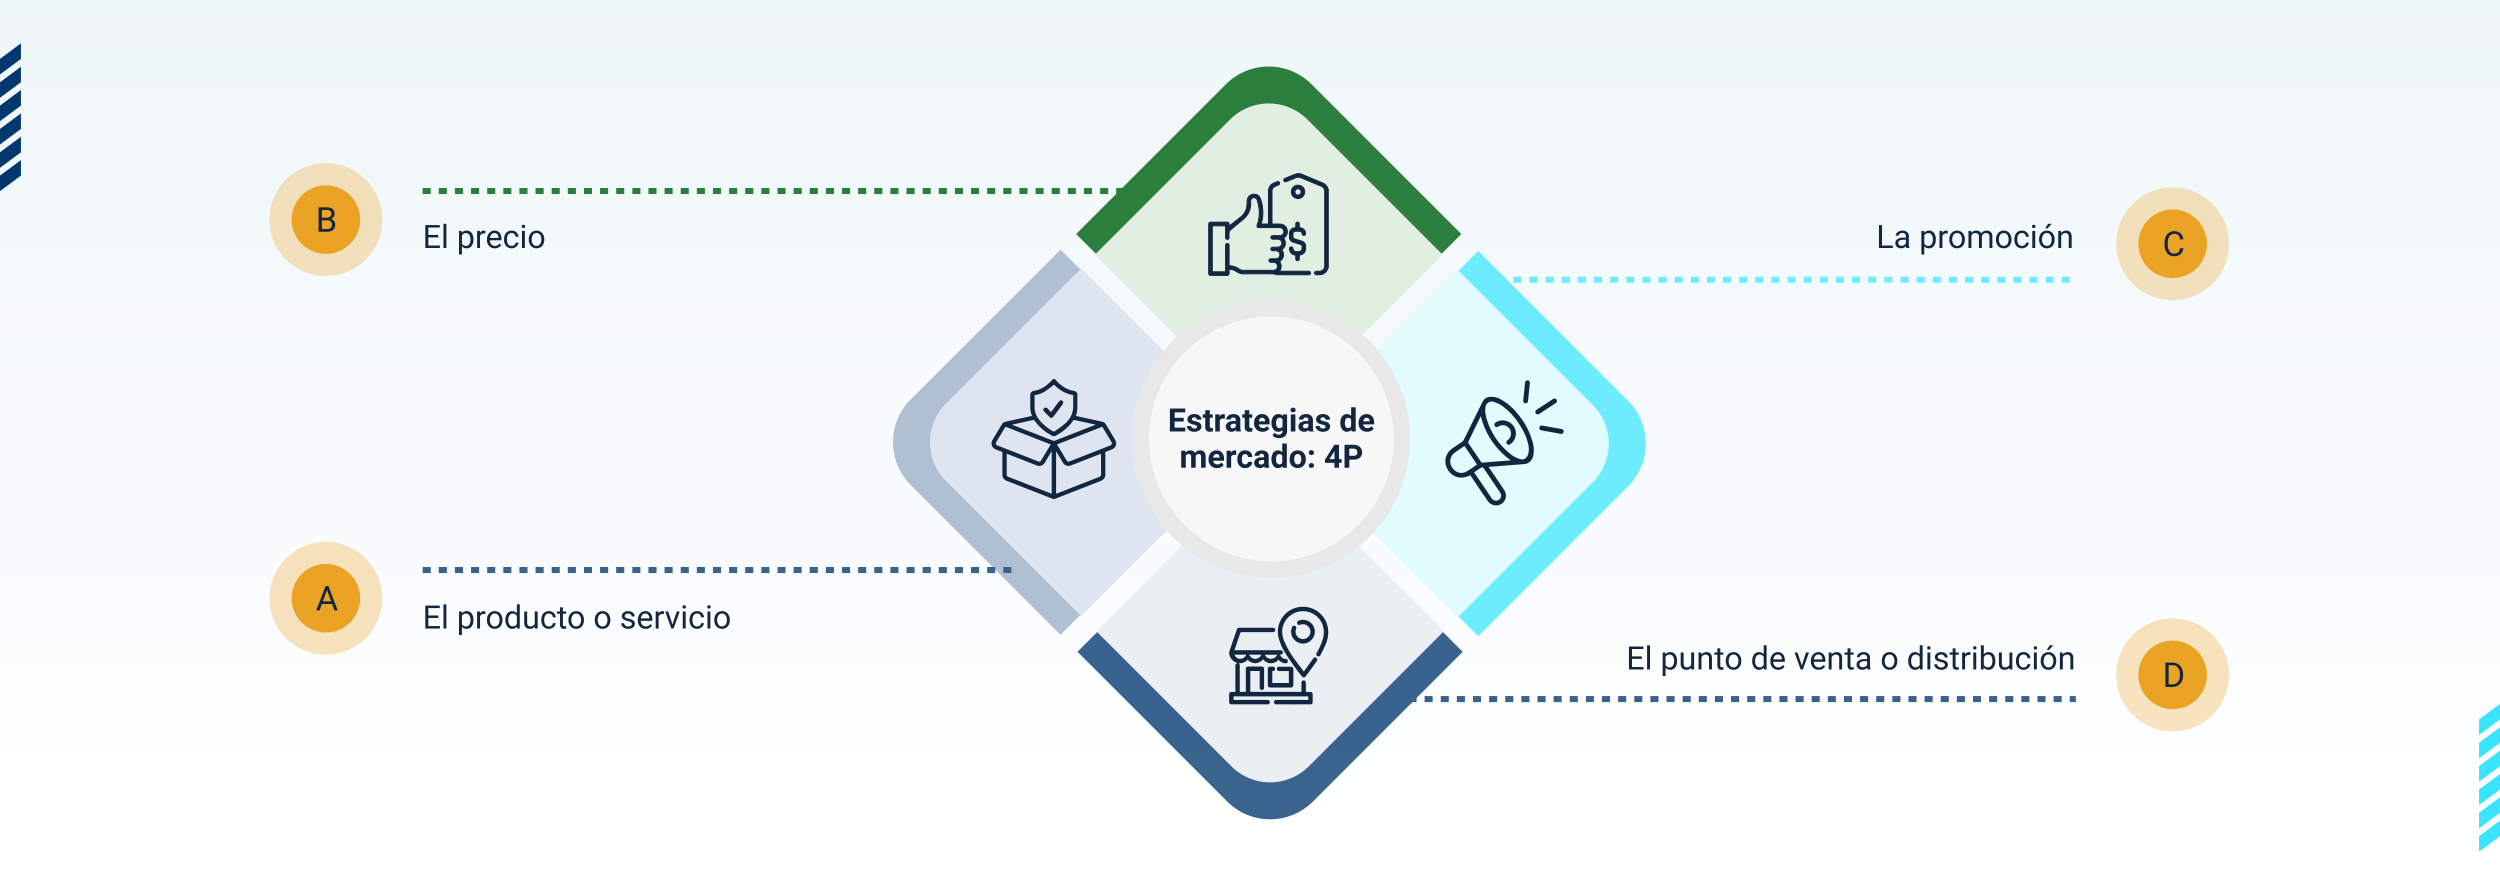 <svg xmlns="http://www.w3.org/2000/svg" xmlns:xlink="http://www.w3.org/1999/xlink" width="1240" height="440" viewBox="0 0 1240 440">
  <rect x="0" y="0" width="1240" height="440" fill="#808080" stroke="none"/>
  <defs>
    <linearGradient id="linear-gradient" x1="0.5" x2="0.5" y2="1" gradientUnits="objectBoundingBox">
      <stop offset="0" stop-color="#fff"/>
      <stop offset="1" stop-color="#eff6f9"/>
    </linearGradient>
  </defs>
  <g id="Group_1086754" data-name="Group 1086754" transform="translate(-180.36 -1736)">
    <path id="Path_839944" data-name="Path 839944" d="M0,0H1240V440H0Z" transform="translate(1420.36 2176) rotate(180)" fill="url(#linear-gradient)"/>
    <path id="Path_214670" data-name="Path 214670" d="M0,0H7.72l7.72,10.39H7.72Z" transform="translate(1409.97 2158.465) rotate(-90)" fill="#3ae3fe"/>
    <path id="Path_214675" data-name="Path 214675" d="M0,0H7.72l7.72,10.39H7.72Z" transform="translate(1409.97 2123.726) rotate(-90)" fill="#3ae3fe"/>
    <path id="Path_214671" data-name="Path 214671" d="M0,0H7.72l7.72,10.39H7.72Z" transform="translate(1409.97 2146.885) rotate(-90)" fill="#3ae3fe"/>
    <path id="Path_214674" data-name="Path 214674" d="M0,0H7.72l7.72,10.39H7.72Z" transform="translate(1409.97 2112.146) rotate(-90)" fill="#3ae3fe"/>
    <path id="Path_214672" data-name="Path 214672" d="M0,0H7.72l7.72,10.39H7.72Z" transform="translate(1409.97 2135.306) rotate(-90)" fill="#3ae3fe"/>
    <path id="Path_214673" data-name="Path 214673" d="M0,0H7.72l7.72,10.39H7.72Z" transform="translate(1409.97 2100.566) rotate(-90)" fill="#3ae3fe"/>
    <path id="Path_214670-2" data-name="Path 214670" d="M0,0H7.72l7.72,10.39H7.72Z" transform="translate(180.36 1830.82) rotate(-90)" fill="#03386e"/>
    <path id="Path_214675-2" data-name="Path 214675" d="M0,0H7.72l7.72,10.39H7.72Z" transform="translate(180.36 1796.081) rotate(-90)" fill="#03386e"/>
    <path id="Path_214671-2" data-name="Path 214671" d="M0,0H7.72l7.72,10.39H7.72Z" transform="translate(180.36 1819.24) rotate(-90)" fill="#03386e"/>
    <path id="Path_214674-2" data-name="Path 214674" d="M0,0H7.72l7.72,10.39H7.72Z" transform="translate(180.36 1784.502) rotate(-90)" fill="#03386e"/>
    <path id="Path_214672-2" data-name="Path 214672" d="M0,0H7.72l7.72,10.39H7.72Z" transform="translate(180.36 1807.661) rotate(-90)" fill="#03386e"/>
    <path id="Path_214673-2" data-name="Path 214673" d="M0,0H7.72l7.72,10.39H7.72Z" transform="translate(180.36 1772.922) rotate(-90)" fill="#03386e"/>
    <path id="Path_839061" data-name="Path 839061" d="M286.923,8.734,212.57,83.087,308.1,178.611,403.62,83.087,329.268,8.734a30.03,30.03,0,0,0-42.345,0" transform="translate(501.548 1769.001)" fill="#2b7e3b"/>
    <path id="Path_839062" data-name="Path 839062" d="M289.918,27.035l-67.1,67.1,86.212,86.212,86.212-86.212-67.1-67.1a27.1,27.1,0,0,0-38.216,0" transform="translate(500.618 1768.172)" fill="#e1efe3"/>
    <path id="Path_839063" data-name="Path 839063" d="M213.321,309.736l74.353,74.353a30.031,30.031,0,0,0,42.344,0l74.353-74.353-95.525-95.525Z" transform="translate(501.48 1749.55)" fill="#03386e" opacity="0.78"/>
    <path id="Path_839064" data-name="Path 839064" d="M223.565,300.423l67.1,67.1a27.1,27.1,0,0,0,38.217,0l67.1-67.1-86.212-86.212Z" transform="translate(500.55 1748.641)" fill="#eaeff3"/>
    <path id="Path_839065" data-name="Path 839065" d="M326.892,196.165l95.525,95.525,74.352-74.353a30.03,30.03,0,0,0,0-42.345l-74.352-74.352Z" transform="translate(491.167 1759.861)" fill="#6debff"/>
    <path id="Path_839066" data-name="Path 839066" d="M326.892,197.1,413.1,283.307l67.1-67.1a27.1,27.1,0,0,0,0-38.217l-67.1-67.1Z" transform="translate(490.258 1758.933)" fill="#e1fbff"/>
    <path id="Path_839068" data-name="Path 839068" d="M121.415,174.242a30.03,30.03,0,0,0,0,42.345l74.353,74.352,95.524-95.524L195.768,99.889Z" transform="translate(510.618 1759.931)" fill="#b0c0d2"/>
    <path id="Path_839069" data-name="Path 839069" d="M139.716,177.237a27.1,27.1,0,0,0,0,38.216l67.1,67.1,86.212-86.212L206.82,110.133Z" transform="translate(509.789 1759)" fill="#dee4f0"/>
    <path id="Path_839071" data-name="Path 839071" d="M370.681,189.1a68.9,68.9,0,1,1-68.9-68.9,68.9,68.9,0,0,1,68.9,68.9" transform="translate(509.037 1764.62)" fill="#e8e8e8"/>
    <path id="Path_839072" data-name="Path 839072" d="M373.758,200.185a60.7,60.7,0,1,1-60.7-60.705,60.7,60.7,0,0,1,60.7,60.705" transform="translate(497.914 1753.521)" fill="#f7f7f7"/>
    <path id="Path_839945" data-name="Path 839945" d="M8.512,10.07h-4.5v3.047H9.293V15H1.668V3.625H9.277v1.9H4.012V8.234h4.5ZM15.1,12.664a.727.727,0,0,0-.41-.652,4.659,4.659,0,0,0-1.316-.426q-3.016-.633-3.016-2.562a2.323,2.323,0,0,1,.934-1.879,3.766,3.766,0,0,1,2.441-.754,4.053,4.053,0,0,1,2.574.758,2.388,2.388,0,0,1,.965,1.969H15.012a1.092,1.092,0,0,0-.312-.8A1.322,1.322,0,0,0,13.723,8a1.351,1.351,0,0,0-.883.258.814.814,0,0,0-.312.656.7.7,0,0,0,.355.605,3.657,3.657,0,0,0,1.2.4A9.8,9.8,0,0,1,15.5,10.3a2.336,2.336,0,0,1,1.789,2.273,2.2,2.2,0,0,1-.992,1.871,4.28,4.28,0,0,1-2.562.715,4.47,4.47,0,0,1-1.887-.379,3.166,3.166,0,0,1-1.293-1.039,2.414,2.414,0,0,1-.469-1.426H12.23a1.179,1.179,0,0,0,.445.922,1.766,1.766,0,0,0,1.109.32,1.635,1.635,0,0,0,.98-.246A.766.766,0,0,0,15.1,12.664Zm6.352-8.2V6.547h1.445V8.2H21.449v4.219a1.007,1.007,0,0,0,.18.672.9.9,0,0,0,.688.2,3.6,3.6,0,0,0,.664-.055v1.711a4.648,4.648,0,0,1-1.367.2,2.156,2.156,0,0,1-2.422-2.4V8.2H17.957V6.547h1.234V4.469Zm7.453,4.2A6.134,6.134,0,0,0,28.09,8.6a1.654,1.654,0,0,0-1.68.867V15H24.152V6.547h2.133l.063,1.008A2.092,2.092,0,0,1,28.23,6.391a2.366,2.366,0,0,1,.7.1ZM34.652,15a2.507,2.507,0,0,1-.227-.758,2.732,2.732,0,0,1-2.133.914,3,3,0,0,1-2.059-.719,2.312,2.312,0,0,1-.816-1.812,2.389,2.389,0,0,1,1-2.062,4.915,4.915,0,0,1,2.879-.727h1.039V9.352a1.393,1.393,0,0,0-.3-.937,1.183,1.183,0,0,0-.949-.352,1.345,1.345,0,0,0-.895.273.929.929,0,0,0-.324.75H29.605a2.268,2.268,0,0,1,.453-1.359,3,3,0,0,1,1.281-.98A4.669,4.669,0,0,1,33.2,6.391a3.689,3.689,0,0,1,2.48.785A2.747,2.747,0,0,1,36.6,9.383v3.664a4.041,4.041,0,0,0,.336,1.82V15Zm-1.867-1.57a1.945,1.945,0,0,0,.922-.223,1.462,1.462,0,0,0,.625-.6V11.156h-.844q-1.7,0-1.8,1.172l-.008.133a.9.9,0,0,0,.3.7A1.153,1.153,0,0,0,32.785,13.43Zm8.25-8.961V6.547H42.48V8.2H41.035v4.219a1.007,1.007,0,0,0,.18.672.9.9,0,0,0,.688.2,3.6,3.6,0,0,0,.664-.055v1.711a4.648,4.648,0,0,1-1.367.2,2.156,2.156,0,0,1-2.422-2.4V8.2H37.543V6.547h1.234V4.469Zm6.594,10.688A4.15,4.15,0,0,1,44.6,14.016a4.054,4.054,0,0,1-1.168-3.039v-.219a5.106,5.106,0,0,1,.492-2.277A3.612,3.612,0,0,1,45.32,6.934a3.914,3.914,0,0,1,2.059-.543,3.508,3.508,0,0,1,2.73,1.094,4.444,4.444,0,0,1,1,3.1v.922H45.723a2.1,2.1,0,0,0,.66,1.328,2,2,0,0,0,1.395.5,2.437,2.437,0,0,0,2.039-.945l1.109,1.242a3.389,3.389,0,0,1-1.375,1.121A4.511,4.511,0,0,1,47.629,15.156Zm-.258-6.945a1.411,1.411,0,0,0-1.09.455,2.357,2.357,0,0,0-.535,1.3h3.141V9.788a1.681,1.681,0,0,0-.406-1.165A1.456,1.456,0,0,0,47.371,8.211Zm4.688,2.5a4.954,4.954,0,0,1,.926-3.133,3,3,0,0,1,2.5-1.187,2.631,2.631,0,0,1,2.164.953l.094-.8h2.047v8.172a3.613,3.613,0,0,1-.5,1.93,3.236,3.236,0,0,1-1.418,1.25,4.985,4.985,0,0,1-2.141.43,4.635,4.635,0,0,1-1.812-.371A3.217,3.217,0,0,1,52.574,17l1-1.375a2.645,2.645,0,0,0,2.047.945,1.936,1.936,0,0,0,1.4-.48,1.8,1.8,0,0,0,.5-1.363v-.453a2.612,2.612,0,0,1-2.055.883A2.992,2.992,0,0,1,53,13.965a4.953,4.953,0,0,1-.941-3.16Zm2.258.168a3.085,3.085,0,0,0,.461,1.8,1.466,1.466,0,0,0,1.266.653,1.568,1.568,0,0,0,1.477-.775V9a1.564,1.564,0,0,0-1.461-.775,1.476,1.476,0,0,0-1.277.665A3.477,3.477,0,0,0,54.316,10.879ZM63.9,15H61.637V6.547H63.9ZM61.5,4.359a1.112,1.112,0,0,1,.34-.836,1.465,1.465,0,0,1,1.848,0,1.105,1.105,0,0,1,.344.836,1.108,1.108,0,0,1-.348.844,1.448,1.448,0,0,1-1.836,0A1.108,1.108,0,0,1,61.5,4.359ZM70.66,15a2.507,2.507,0,0,1-.227-.758,2.732,2.732,0,0,1-2.133.914,3,3,0,0,1-2.059-.719,2.312,2.312,0,0,1-.816-1.812,2.389,2.389,0,0,1,1-2.062A4.915,4.915,0,0,1,69.3,9.836H70.34V9.352a1.393,1.393,0,0,0-.3-.937,1.183,1.183,0,0,0-.949-.352,1.345,1.345,0,0,0-.895.273.929.929,0,0,0-.324.75H65.613a2.268,2.268,0,0,1,.453-1.359,3,3,0,0,1,1.281-.98,4.669,4.669,0,0,1,1.859-.355,3.689,3.689,0,0,1,2.48.785,2.747,2.747,0,0,1,.918,2.207v3.664a4.041,4.041,0,0,0,.336,1.82V15Zm-1.867-1.57a1.945,1.945,0,0,0,.922-.223,1.462,1.462,0,0,0,.625-.6V11.156H69.5q-1.7,0-1.8,1.172l-.008.133a.9.9,0,0,0,.3.7A1.153,1.153,0,0,0,68.793,13.43Zm10.125-.766a.727.727,0,0,0-.41-.652,4.659,4.659,0,0,0-1.316-.426q-3.016-.633-3.016-2.562a2.323,2.323,0,0,1,.934-1.879,3.766,3.766,0,0,1,2.441-.754,4.053,4.053,0,0,1,2.574.758,2.388,2.388,0,0,1,.965,1.969H78.832a1.092,1.092,0,0,0-.312-.8A1.322,1.322,0,0,0,77.543,8a1.351,1.351,0,0,0-.883.258.814.814,0,0,0-.312.656.7.7,0,0,0,.355.605,3.657,3.657,0,0,0,1.2.4,9.8,9.8,0,0,1,1.422.379,2.336,2.336,0,0,1,1.789,2.273,2.2,2.2,0,0,1-.992,1.871,4.28,4.28,0,0,1-2.562.715,4.47,4.47,0,0,1-1.887-.379,3.166,3.166,0,0,1-1.293-1.039,2.414,2.414,0,0,1-.469-1.426h2.141a1.179,1.179,0,0,0,.445.922,1.766,1.766,0,0,0,1.109.32,1.635,1.635,0,0,0,.98-.246A.766.766,0,0,0,78.918,12.664ZM86.2,10.711a5.094,5.094,0,0,1,.887-3.148,2.877,2.877,0,0,1,2.426-1.172,2.589,2.589,0,0,1,2.039.922V3h2.266V15H91.777l-.109-.9A2.657,2.657,0,0,1,89.5,15.156,2.869,2.869,0,0,1,87.1,13.98,5.258,5.258,0,0,1,86.2,10.711Zm2.258.168a3.337,3.337,0,0,0,.414,1.823,1.349,1.349,0,0,0,1.2.634,1.511,1.511,0,0,0,1.477-.884V9.111a1.489,1.489,0,0,0-1.461-.884Q88.457,8.227,88.457,10.879Zm11,4.277a4.15,4.15,0,0,1-3.027-1.141,4.054,4.054,0,0,1-1.168-3.039v-.219a5.106,5.106,0,0,1,.492-2.277,3.612,3.612,0,0,1,1.395-1.547,3.914,3.914,0,0,1,2.059-.543,3.508,3.508,0,0,1,2.73,1.094,4.444,4.444,0,0,1,1,3.1v.922H97.551a2.1,2.1,0,0,0,.66,1.328,2,2,0,0,0,1.395.5,2.437,2.437,0,0,0,2.039-.945l1.109,1.242a3.389,3.389,0,0,1-1.375,1.121A4.511,4.511,0,0,1,99.457,15.156ZM99.2,8.211a1.411,1.411,0,0,0-1.09.455,2.357,2.357,0,0,0-.535,1.3h3.141V9.788a1.681,1.681,0,0,0-.406-1.165A1.456,1.456,0,0,0,99.2,8.211ZM9.4,24.547l.07.945a2.971,2.971,0,0,1,2.43-1.1,2.255,2.255,0,0,1,2.242,1.289,2.9,2.9,0,0,1,2.539-1.289,2.521,2.521,0,0,1,2.047.8A3.681,3.681,0,0,1,19.4,27.6V33H17.133V27.609a1.61,1.61,0,0,0-.281-1.051,1.246,1.246,0,0,0-.992-.332,1.409,1.409,0,0,0-1.406.969l.008,5.8H12.2V27.617a1.59,1.59,0,0,0-.289-1.062,1.259,1.259,0,0,0-.984-.328,1.463,1.463,0,0,0-1.391.8V33H7.281V24.547Zm15.625,8.609A4.15,4.15,0,0,1,22,32.016a4.054,4.054,0,0,1-1.168-3.039v-.219a5.106,5.106,0,0,1,.492-2.277,3.612,3.612,0,0,1,1.395-1.547,3.914,3.914,0,0,1,2.059-.543,3.508,3.508,0,0,1,2.73,1.094,4.444,4.444,0,0,1,1,3.1v.922H23.117a2.1,2.1,0,0,0,.66,1.328,2,2,0,0,0,1.395.5,2.437,2.437,0,0,0,2.039-.945l1.109,1.242a3.389,3.389,0,0,1-1.375,1.121A4.511,4.511,0,0,1,25.023,33.156Zm-.258-6.945a1.411,1.411,0,0,0-1.09.455,2.357,2.357,0,0,0-.535,1.3h3.141v-.181a1.681,1.681,0,0,0-.406-1.165A1.456,1.456,0,0,0,24.766,26.211Zm9.766.453a6.134,6.134,0,0,0-.812-.062,1.654,1.654,0,0,0-1.68.867V33H29.781V24.547h2.133l.063,1.008a2.092,2.092,0,0,1,1.883-1.164,2.366,2.366,0,0,1,.7.1Zm4.453,4.672A1.481,1.481,0,0,0,40,30.992a1.2,1.2,0,0,0,.406-.914h2.117a2.9,2.9,0,0,1-.469,1.574,3.093,3.093,0,0,1-1.262,1.109,3.949,3.949,0,0,1-1.77.395A3.67,3.67,0,0,1,36.164,32a4.56,4.56,0,0,1-1.047-3.184v-.148a4.508,4.508,0,0,1,1.039-3.117,3.627,3.627,0,0,1,2.852-1.164,3.555,3.555,0,0,1,2.543.9,3.2,3.2,0,0,1,.973,2.4H40.406A1.551,1.551,0,0,0,40,26.623a1.51,1.51,0,0,0-2.223.163,3.333,3.333,0,0,0-.4,1.866v.235a3.375,3.375,0,0,0,.4,1.878A1.377,1.377,0,0,0,38.984,31.336ZM48.711,33a2.507,2.507,0,0,1-.227-.758,2.732,2.732,0,0,1-2.133.914,3,3,0,0,1-2.059-.719,2.312,2.312,0,0,1-.816-1.812,2.389,2.389,0,0,1,1-2.062,4.915,4.915,0,0,1,2.879-.727h1.039v-.484a1.393,1.393,0,0,0-.3-.937,1.183,1.183,0,0,0-.949-.352,1.345,1.345,0,0,0-.895.273.929.929,0,0,0-.324.75H43.664a2.268,2.268,0,0,1,.453-1.359,3,3,0,0,1,1.281-.98,4.669,4.669,0,0,1,1.859-.355,3.689,3.689,0,0,1,2.48.785,2.747,2.747,0,0,1,.918,2.207v3.664a4.041,4.041,0,0,0,.336,1.82V33Zm-1.867-1.57a1.945,1.945,0,0,0,.922-.223,1.462,1.462,0,0,0,.625-.6V29.156h-.844q-1.7,0-1.8,1.172l-.008.133a.9.9,0,0,0,.3.7A1.153,1.153,0,0,0,46.844,31.43Zm5.2-2.719a5.094,5.094,0,0,1,.887-3.148,2.877,2.877,0,0,1,2.426-1.172,2.589,2.589,0,0,1,2.039.922V21h2.266V33H57.617l-.109-.9a2.657,2.657,0,0,1-2.172,1.055,2.869,2.869,0,0,1-2.395-1.176A5.258,5.258,0,0,1,52.039,28.711Zm2.258.168a3.337,3.337,0,0,0,.414,1.823,1.349,1.349,0,0,0,1.2.634,1.511,1.511,0,0,0,1.477-.884V27.111a1.489,1.489,0,0,0-1.461-.884Q54.3,26.227,54.3,28.879Zm6.758-.184a5.013,5.013,0,0,1,.484-2.242,3.546,3.546,0,0,1,1.395-1.523,4.069,4.069,0,0,1,2.113-.539,3.849,3.849,0,0,1,2.793,1.047,4.2,4.2,0,0,1,1.207,2.844l.016.578a4.418,4.418,0,0,1-1.086,3.121,4.209,4.209,0,0,1-5.832,0,4.5,4.5,0,0,1-1.09-3.187Zm2.258.16a3.16,3.16,0,0,0,.453,1.843,1.628,1.628,0,0,0,2.578.008,3.457,3.457,0,0,0,.461-2.015,3.128,3.128,0,0,0-.461-1.831,1.5,1.5,0,0,0-1.3-.649,1.474,1.474,0,0,0-1.281.646A3.516,3.516,0,0,0,63.313,28.856Zm7.25,3.035a1.137,1.137,0,0,1,.363-.875,1.412,1.412,0,0,1,1.828,0,1.137,1.137,0,0,1,.363.875,1.121,1.121,0,0,1-.359.863,1.435,1.435,0,0,1-1.836,0A1.121,1.121,0,0,1,70.563,31.891Zm0-6.4a1.137,1.137,0,0,1,.363-.875,1.412,1.412,0,0,1,1.828,0,1.137,1.137,0,0,1,.363.875,1.121,1.121,0,0,1-.359.863,1.435,1.435,0,0,1-1.836,0A1.121,1.121,0,0,1,70.563,25.492Zm14.977,3.227h1.289v1.82H85.539V33H83.281V30.539H78.617l-.1-1.422,4.742-7.492h2.281Zm-4.773,0h2.516V24.7l-.148.258Zm9.859.273V33H88.281V21.625h4.438a5.134,5.134,0,0,1,2.254.469,3.454,3.454,0,0,1,1.5,1.332,3.714,3.714,0,0,1,.523,1.965,3.266,3.266,0,0,1-1.145,2.637,4.767,4.767,0,0,1-3.168.965Zm0-1.9h2.094a2.059,2.059,0,0,0,1.418-.437,1.591,1.591,0,0,0,.488-1.25,1.876,1.876,0,0,0-.492-1.352,1.839,1.839,0,0,0-1.359-.531H90.625Z" transform="translate(758.967 1935.001)" fill="#12263f"/>
    <path id="Path_839946" data-name="Path 839946" d="M7.75,9.742H2.82v4.031H8.547V15H1.32V3.625H8.469V4.852H2.82V8.516H7.75ZM11.758,15H10.313V3h1.445Zm13.414-4.133a5.062,5.062,0,0,1-.883,3.109,2.829,2.829,0,0,1-2.391,1.18,3.1,3.1,0,0,1-2.422-.977v4.07H18.031V6.547h1.32l.07.938a2.977,2.977,0,0,1,2.453-1.094,2.882,2.882,0,0,1,2.41,1.148,5.117,5.117,0,0,1,.887,3.2ZM23.727,10.7a3.735,3.735,0,0,0-.609-2.258,1.963,1.963,0,0,0-1.672-.828,2.125,2.125,0,0,0-1.969,1.164V12.82a2.129,2.129,0,0,0,1.984,1.156,1.954,1.954,0,0,0,1.652-.824A4.077,4.077,0,0,0,23.727,10.7Zm7.367-2.859a4.331,4.331,0,0,0-.711-.055A1.9,1.9,0,0,0,28.453,9v6H27.008V6.547h1.406l.023.977a2.251,2.251,0,0,1,2.016-1.133,1.477,1.477,0,0,1,.641.109Zm.789,2.852a4.993,4.993,0,0,1,.488-2.234A3.643,3.643,0,0,1,33.73,6.93a3.7,3.7,0,0,1,1.988-.539,3.565,3.565,0,0,1,2.793,1.2,4.6,4.6,0,0,1,1.066,3.18v.1a5.036,5.036,0,0,1-.473,2.215,3.589,3.589,0,0,1-1.352,1.527,3.743,3.743,0,0,1-2.02.547,3.556,3.556,0,0,1-2.785-1.2A4.575,4.575,0,0,1,31.883,10.8Zm1.453.172a3.616,3.616,0,0,0,.652,2.258,2.211,2.211,0,0,0,3.5-.012,3.955,3.955,0,0,0,.648-2.418,3.61,3.61,0,0,0-.66-2.254,2.1,2.1,0,0,0-1.754-.863,2.075,2.075,0,0,0-1.727.852A3.925,3.925,0,0,0,33.336,10.867Zm7.7-.164a4.952,4.952,0,0,1,.922-3.129,3.137,3.137,0,0,1,4.766-.168V3h1.445V15H46.844l-.07-.906a2.943,2.943,0,0,1-2.414,1.063,2.887,2.887,0,0,1-2.395-1.2,5.008,5.008,0,0,1-.926-3.141Zm1.445.164a3.749,3.749,0,0,0,.594,2.25,1.92,1.92,0,0,0,1.641.813A2.108,2.108,0,0,0,46.727,12.7V8.813a2.125,2.125,0,0,0-1.992-1.2,1.929,1.929,0,0,0-1.656.82A4.128,4.128,0,0,0,42.484,10.867Zm13.148,3.3a3.07,3.07,0,0,1-2.477.992,2.628,2.628,0,0,1-2.059-.785,3.4,3.4,0,0,1-.715-2.324v-5.5h1.445v5.461q0,1.922,1.563,1.922a2.163,2.163,0,0,0,2.2-1.234V6.547h1.445V15H55.664Zm6.992-.187a2.082,2.082,0,0,0,1.352-.469,1.649,1.649,0,0,0,.641-1.172h1.367a2.621,2.621,0,0,1-.5,1.383,3.293,3.293,0,0,1-1.23,1.047,3.55,3.55,0,0,1-1.629.391A3.482,3.482,0,0,1,59.879,14a4.59,4.59,0,0,1-1.02-3.152v-.242a5.089,5.089,0,0,1,.453-2.2,3.451,3.451,0,0,1,1.3-1.492,3.7,3.7,0,0,1,2-.531,3.39,3.39,0,0,1,2.363.852,3.043,3.043,0,0,1,1,2.211H64.617A1.992,1.992,0,0,0,64,8.105a1.932,1.932,0,0,0-1.379-.527,2.023,2.023,0,0,0-1.707.793,3.724,3.724,0,0,0-.605,2.293v.273a3.65,3.65,0,0,0,.6,2.25A2.033,2.033,0,0,0,62.625,13.977ZM69.57,4.5V6.547h1.578V7.664H69.57v5.249a1.173,1.173,0,0,0,.211.763.888.888,0,0,0,.719.254,3.5,3.5,0,0,0,.688-.094V15a4.215,4.215,0,0,1-1.109.155,1.8,1.8,0,0,1-1.461-.586,2.517,2.517,0,0,1-.492-1.664V7.664H66.586V6.547h1.539V4.5ZM72.3,10.7a4.993,4.993,0,0,1,.488-2.234A3.643,3.643,0,0,1,74.145,6.93a3.7,3.7,0,0,1,1.988-.539,3.565,3.565,0,0,1,2.793,1.2,4.6,4.6,0,0,1,1.066,3.18v.1a5.036,5.036,0,0,1-.473,2.215,3.589,3.589,0,0,1-1.352,1.527,3.743,3.743,0,0,1-2.02.547,3.556,3.556,0,0,1-2.785-1.2A4.575,4.575,0,0,1,72.3,10.8Zm1.453.172a3.616,3.616,0,0,0,.652,2.258,2.211,2.211,0,0,0,3.5-.012,3.955,3.955,0,0,0,.648-2.418,3.61,3.61,0,0,0-.66-2.254,2.1,2.1,0,0,0-1.754-.863,2.075,2.075,0,0,0-1.727.852A3.925,3.925,0,0,0,73.75,10.867ZM85.383,10.7a4.993,4.993,0,0,1,.488-2.234A3.643,3.643,0,0,1,87.23,6.93a3.7,3.7,0,0,1,1.988-.539,3.565,3.565,0,0,1,2.793,1.2,4.6,4.6,0,0,1,1.066,3.18v.1a5.036,5.036,0,0,1-.473,2.215,3.589,3.589,0,0,1-1.352,1.527,3.743,3.743,0,0,1-2.02.547,3.556,3.556,0,0,1-2.785-1.2A4.575,4.575,0,0,1,85.383,10.8Zm1.453.172a3.616,3.616,0,0,0,.652,2.258,2.211,2.211,0,0,0,3.5-.012,3.955,3.955,0,0,0,.648-2.418,3.61,3.61,0,0,0-.66-2.254,2.1,2.1,0,0,0-1.754-.863,2.075,2.075,0,0,0-1.727.852A3.925,3.925,0,0,0,86.836,10.867Zm16.938,1.891a1.064,1.064,0,0,0-.441-.91,4.249,4.249,0,0,0-1.539-.559,7.277,7.277,0,0,1-1.742-.562,2.479,2.479,0,0,1-.953-.781,1.869,1.869,0,0,1-.309-1.078,2.193,2.193,0,0,1,.879-1.758,3.432,3.432,0,0,1,2.246-.719,3.532,3.532,0,0,1,2.332.742,2.357,2.357,0,0,1,.895,1.9h-1.453a1.3,1.3,0,0,0-.5-1.023,1.888,1.888,0,0,0-1.27-.43,1.976,1.976,0,0,0-1.234.344,1.082,1.082,0,0,0-.445.9.877.877,0,0,0,.414.789,5.1,5.1,0,0,0,1.5.508,7.8,7.8,0,0,1,1.754.578,2.558,2.558,0,0,1,1,.809,1.988,1.988,0,0,1,.324,1.152,2.163,2.163,0,0,1-.906,1.816,3.8,3.8,0,0,1-2.352.684,4.257,4.257,0,0,1-1.8-.359,2.922,2.922,0,0,1-1.223-1A2.42,2.42,0,0,1,98.5,12.4h1.445a1.5,1.5,0,0,0,.582,1.152,2.258,2.258,0,0,0,1.434.426,2.331,2.331,0,0,0,1.316-.332A1.02,1.02,0,0,0,103.773,12.758Zm6.836,2.4a3.693,3.693,0,0,1-2.8-1.129,4.19,4.19,0,0,1-1.078-3.02v-.266a5.073,5.073,0,0,1,.48-2.246,3.748,3.748,0,0,1,1.344-1.547,3.378,3.378,0,0,1,1.871-.559,3.166,3.166,0,0,1,2.563,1.086,4.7,4.7,0,0,1,.914,3.109v.6H108.18a3,3,0,0,0,.73,2.02,2.3,2.3,0,0,0,1.777.77,2.517,2.517,0,0,0,1.3-.312,3.259,3.259,0,0,0,.93-.828l.883.688A3.55,3.55,0,0,1,110.609,15.156Zm-.18-7.578a1.928,1.928,0,0,0-1.469.637A3.1,3.1,0,0,0,108.227,10h4.234V9.891a2.753,2.753,0,0,0-.594-1.707A1.815,1.815,0,0,0,110.43,7.578Zm9.234.266a4.331,4.331,0,0,0-.711-.055A1.9,1.9,0,0,0,117.023,9v6h-1.445V6.547h1.406l.023.977a2.251,2.251,0,0,1,2.016-1.133,1.477,1.477,0,0,1,.641.109Zm4.258,5.2,2.094-6.492h1.477L124.461,15h-1.1L120.3,6.547h1.477ZM130.453,15h-1.445V6.547h1.445ZM128.891,4.3a.863.863,0,0,1,.215-.594.807.807,0,0,1,.637-.242.819.819,0,0,1,.641.242.854.854,0,0,1,.219.594.826.826,0,0,1-.219.586.834.834,0,0,1-.641.234.821.821,0,0,1-.637-.234A.834.834,0,0,1,128.891,4.3Zm7.266,9.672a2.082,2.082,0,0,0,1.352-.469,1.649,1.649,0,0,0,.641-1.172h1.367a2.621,2.621,0,0,1-.5,1.383,3.293,3.293,0,0,1-1.23,1.047,3.55,3.55,0,0,1-1.629.391A3.482,3.482,0,0,1,133.41,14a4.59,4.59,0,0,1-1.02-3.152v-.242a5.089,5.089,0,0,1,.453-2.2,3.451,3.451,0,0,1,1.3-1.492,3.7,3.7,0,0,1,2-.531,3.39,3.39,0,0,1,2.363.852,3.043,3.043,0,0,1,1,2.211h-1.367a1.992,1.992,0,0,0-.621-1.348,1.932,1.932,0,0,0-1.379-.527,2.023,2.023,0,0,0-1.707.793,3.724,3.724,0,0,0-.605,2.293v.273a3.65,3.65,0,0,0,.6,2.25A2.033,2.033,0,0,0,136.156,13.977ZM142.711,15h-1.445V6.547h1.445ZM141.148,4.3a.863.863,0,0,1,.215-.594A.807.807,0,0,1,142,3.469a.819.819,0,0,1,.641.242.854.854,0,0,1,.219.594.826.826,0,0,1-.219.586.834.834,0,0,1-.641.234.821.821,0,0,1-.637-.234A.834.834,0,0,1,141.148,4.3Zm3.492,6.391a4.993,4.993,0,0,1,.488-2.234,3.642,3.642,0,0,1,1.359-1.531,3.7,3.7,0,0,1,1.988-.539,3.565,3.565,0,0,1,2.793,1.2,4.6,4.6,0,0,1,1.066,3.18v.1a5.036,5.036,0,0,1-.473,2.215,3.589,3.589,0,0,1-1.352,1.527,3.743,3.743,0,0,1-2.02.547,3.556,3.556,0,0,1-2.785-1.2,4.575,4.575,0,0,1-1.066-3.164Zm1.453.172a3.616,3.616,0,0,0,.652,2.258,2.211,2.211,0,0,0,3.5-.012,3.954,3.954,0,0,0,.648-2.418,3.61,3.61,0,0,0-.66-2.254,2.1,2.1,0,0,0-1.754-.863,2.075,2.075,0,0,0-1.727.852A3.925,3.925,0,0,0,146.094,10.867Z" transform="translate(390 2032.74)" fill="#12263f"/>
    <path id="Path_839947" data-name="Path 839947" d="M7.75,9.742H2.82v4.031H8.547V15H1.32V3.625H8.469V4.852H2.82V8.516H7.75ZM11.758,15H10.313V3h1.445Zm13.414-4.133a5.062,5.062,0,0,1-.883,3.109,2.829,2.829,0,0,1-2.391,1.18,3.1,3.1,0,0,1-2.422-.977v4.07H18.031V6.547h1.32l.07.938a2.977,2.977,0,0,1,2.453-1.094,2.882,2.882,0,0,1,2.41,1.148,5.117,5.117,0,0,1,.887,3.2ZM23.727,10.7a3.735,3.735,0,0,0-.609-2.258,1.963,1.963,0,0,0-1.672-.828,2.125,2.125,0,0,0-1.969,1.164V12.82a2.129,2.129,0,0,0,1.984,1.156,1.954,1.954,0,0,0,1.652-.824A4.077,4.077,0,0,0,23.727,10.7Zm8.5,3.461a3.07,3.07,0,0,1-2.477.992,2.628,2.628,0,0,1-2.059-.785,3.4,3.4,0,0,1-.715-2.324v-5.5h1.445v5.461q0,1.922,1.563,1.922a2.163,2.163,0,0,0,2.2-1.234V6.547h1.445V15H32.258ZM37.2,6.547l.047,1.063a3.08,3.08,0,0,1,2.531-1.219q2.68,0,2.7,3.023V15H41.031V9.406a1.946,1.946,0,0,0-.418-1.352,1.675,1.675,0,0,0-1.277-.437,2.086,2.086,0,0,0-1.234.375,2.546,2.546,0,0,0-.828.984V15H35.828V6.547ZM46.617,4.5V6.547H48.2V7.664H46.617v5.249a1.173,1.173,0,0,0,.211.763.888.888,0,0,0,.719.254,3.5,3.5,0,0,0,.688-.094V15a4.215,4.215,0,0,1-1.109.155,1.8,1.8,0,0,1-1.461-.586,2.517,2.517,0,0,1-.492-1.664V7.664H43.633V6.547h1.539V4.5Zm2.727,6.2a4.993,4.993,0,0,1,.488-2.234A3.643,3.643,0,0,1,51.191,6.93a3.7,3.7,0,0,1,1.988-.539,3.565,3.565,0,0,1,2.793,1.2,4.6,4.6,0,0,1,1.066,3.18v.1a5.036,5.036,0,0,1-.473,2.215,3.589,3.589,0,0,1-1.352,1.527,3.743,3.743,0,0,1-2.02.547,3.556,3.556,0,0,1-2.785-1.2A4.575,4.575,0,0,1,49.344,10.8Zm1.453.172a3.616,3.616,0,0,0,.652,2.258,2.211,2.211,0,0,0,3.5-.012,3.955,3.955,0,0,0,.648-2.418,3.61,3.61,0,0,0-.66-2.254,2.1,2.1,0,0,0-1.754-.863,2.075,2.075,0,0,0-1.727.852A3.925,3.925,0,0,0,50.8,10.867ZM62.461,10.7a4.952,4.952,0,0,1,.922-3.129,3.137,3.137,0,0,1,4.766-.168V3h1.445V15H68.266l-.07-.906a2.943,2.943,0,0,1-2.414,1.063,2.887,2.887,0,0,1-2.395-1.2,5.008,5.008,0,0,1-.926-3.141Zm1.445.164a3.749,3.749,0,0,0,.594,2.25,1.92,1.92,0,0,0,1.641.813A2.108,2.108,0,0,0,68.148,12.7V8.813a2.125,2.125,0,0,0-1.992-1.2,1.929,1.929,0,0,0-1.656.82A4.128,4.128,0,0,0,63.906,10.867Zm11.438,4.289a3.693,3.693,0,0,1-2.8-1.129,4.19,4.19,0,0,1-1.078-3.02v-.266a5.073,5.073,0,0,1,.48-2.246,3.748,3.748,0,0,1,1.344-1.547,3.378,3.378,0,0,1,1.871-.559,3.166,3.166,0,0,1,2.563,1.086,4.7,4.7,0,0,1,.914,3.109v.6H72.914a3,3,0,0,0,.73,2.02,2.3,2.3,0,0,0,1.777.77,2.517,2.517,0,0,0,1.3-.312,3.259,3.259,0,0,0,.93-.828l.883.688A3.55,3.55,0,0,1,75.344,15.156Zm-.18-7.578a1.928,1.928,0,0,0-1.469.637A3.1,3.1,0,0,0,72.961,10H77.2V9.891A2.753,2.753,0,0,0,76.6,8.184,1.815,1.815,0,0,0,75.164,7.578Zm11.9,5.461,2.094-6.492h1.477L87.6,15H86.5L83.438,6.547h1.477Zm8.367,2.117a3.693,3.693,0,0,1-2.8-1.129,4.19,4.19,0,0,1-1.078-3.02v-.266a5.073,5.073,0,0,1,.48-2.246,3.748,3.748,0,0,1,1.344-1.547,3.378,3.378,0,0,1,1.871-.559,3.166,3.166,0,0,1,2.563,1.086,4.7,4.7,0,0,1,.914,3.109v.6H93a3,3,0,0,0,.73,2.02,2.3,2.3,0,0,0,1.777.77,2.517,2.517,0,0,0,1.3-.312,3.259,3.259,0,0,0,.93-.828l.883.688A3.55,3.55,0,0,1,95.43,15.156Zm-.18-7.578a1.928,1.928,0,0,0-1.469.637A3.1,3.1,0,0,0,93.047,10h4.234V9.891a2.753,2.753,0,0,0-.594-1.707A1.815,1.815,0,0,0,95.25,7.578Zm6.516-1.031.047,1.063a3.08,3.08,0,0,1,2.531-1.219q2.68,0,2.7,3.023V15H105.6V9.406a1.946,1.946,0,0,0-.418-1.352,1.675,1.675,0,0,0-1.277-.437,2.086,2.086,0,0,0-1.234.375,2.546,2.546,0,0,0-.828.984V15H100.4V6.547ZM111.188,4.5V6.547h1.578V7.664h-1.578v5.249a1.173,1.173,0,0,0,.211.763.888.888,0,0,0,.719.254,3.5,3.5,0,0,0,.688-.094V15a4.215,4.215,0,0,1-1.109.155,1.8,1.8,0,0,1-1.461-.586,2.517,2.517,0,0,1-.492-1.664V7.664H108.2V6.547h1.539V4.5ZM119.672,15a3.036,3.036,0,0,1-.2-.891,3.225,3.225,0,0,1-2.406,1.047,2.984,2.984,0,0,1-2.051-.707,2.288,2.288,0,0,1-.8-1.793,2.39,2.39,0,0,1,1-2.051,4.733,4.733,0,0,1,2.824-.73h1.406V9.211A1.623,1.623,0,0,0,118.992,8a1.821,1.821,0,0,0-1.336-.449,2.108,2.108,0,0,0-1.3.391,1.151,1.151,0,0,0-.523.945h-1.453a2,2,0,0,1,.449-1.223,3.066,3.066,0,0,1,1.219-.934,4.1,4.1,0,0,1,1.691-.344,3.342,3.342,0,0,1,2.289.73,2.635,2.635,0,0,1,.859,2.012v3.891a4.757,4.757,0,0,0,.3,1.852V15Zm-2.4-1.1a2.54,2.54,0,0,0,1.289-.352,2.127,2.127,0,0,0,.883-.914V10.9h-1.133q-2.656,0-2.656,1.555a1.316,1.316,0,0,0,.453,1.063A1.742,1.742,0,0,0,117.273,13.9Zm9.461-3.2a4.993,4.993,0,0,1,.488-2.234,3.643,3.643,0,0,1,1.359-1.531,3.7,3.7,0,0,1,1.988-.539,3.565,3.565,0,0,1,2.793,1.2,4.6,4.6,0,0,1,1.066,3.18v.1a5.036,5.036,0,0,1-.473,2.215,3.589,3.589,0,0,1-1.352,1.527,3.743,3.743,0,0,1-2.02.547,3.556,3.556,0,0,1-2.785-1.2,4.575,4.575,0,0,1-1.066-3.164Zm1.453.172a3.616,3.616,0,0,0,.652,2.258,2.211,2.211,0,0,0,3.5-.012,3.954,3.954,0,0,0,.648-2.418,3.61,3.61,0,0,0-.66-2.254,2.1,2.1,0,0,0-1.754-.863,2.075,2.075,0,0,0-1.727.852A3.925,3.925,0,0,0,128.188,10.867Zm11.664-.164a4.952,4.952,0,0,1,.922-3.129,3.137,3.137,0,0,1,4.766-.168V3h1.445V15h-1.328l-.07-.906a2.943,2.943,0,0,1-2.414,1.063,2.887,2.887,0,0,1-2.395-1.2,5.008,5.008,0,0,1-.926-3.141Zm1.445.164a3.749,3.749,0,0,0,.594,2.25,1.919,1.919,0,0,0,1.641.813,2.108,2.108,0,0,0,2.008-1.234V8.813a2.125,2.125,0,0,0-1.992-1.2,1.929,1.929,0,0,0-1.656.82A4.128,4.128,0,0,0,141.3,10.867ZM150.8,15h-1.445V6.547H150.8ZM149.234,4.3a.863.863,0,0,1,.215-.594.807.807,0,0,1,.637-.242.819.819,0,0,1,.641.242.854.854,0,0,1,.219.594.826.826,0,0,1-.219.586.834.834,0,0,1-.641.234.821.821,0,0,1-.637-.234A.834.834,0,0,1,149.234,4.3Zm8.8,8.453a1.064,1.064,0,0,0-.441-.91,4.249,4.249,0,0,0-1.539-.559,7.277,7.277,0,0,1-1.742-.562,2.479,2.479,0,0,1-.953-.781,1.869,1.869,0,0,1-.309-1.078,2.193,2.193,0,0,1,.879-1.758,3.432,3.432,0,0,1,2.246-.719,3.532,3.532,0,0,1,2.332.742,2.357,2.357,0,0,1,.895,1.9h-1.453a1.3,1.3,0,0,0-.5-1.023,1.888,1.888,0,0,0-1.27-.43,1.976,1.976,0,0,0-1.234.344,1.082,1.082,0,0,0-.445.9.877.877,0,0,0,.414.789,5.1,5.1,0,0,0,1.5.508,7.8,7.8,0,0,1,1.754.578,2.558,2.558,0,0,1,1,.809,1.988,1.988,0,0,1,.324,1.152,2.163,2.163,0,0,1-.906,1.816,3.8,3.8,0,0,1-2.352.684,4.257,4.257,0,0,1-1.8-.359,2.922,2.922,0,0,1-1.223-1,2.42,2.42,0,0,1-.441-1.395H154.2a1.5,1.5,0,0,0,.582,1.152,2.258,2.258,0,0,0,1.434.426,2.331,2.331,0,0,0,1.316-.332A1.02,1.02,0,0,0,158.031,12.758ZM163.32,4.5V6.547H164.9V7.664H163.32v5.249a1.173,1.173,0,0,0,.211.763.888.888,0,0,0,.719.254,3.5,3.5,0,0,0,.688-.094V15a4.215,4.215,0,0,1-1.109.155,1.8,1.8,0,0,1-1.461-.586,2.517,2.517,0,0,1-.492-1.664V7.664h-1.539V6.547h1.539V4.5Zm7.352,3.344a4.331,4.331,0,0,0-.711-.055A1.9,1.9,0,0,0,168.031,9v6h-1.445V6.547h1.406l.023.977a2.251,2.251,0,0,1,2.016-1.133,1.477,1.477,0,0,1,.641.109ZM173.57,15h-1.445V6.547h1.445ZM172.008,4.3a.863.863,0,0,1,.215-.594.807.807,0,0,1,.637-.242.819.819,0,0,1,.641.242.854.854,0,0,1,.219.594.826.826,0,0,1-.219.586.834.834,0,0,1-.641.234.821.821,0,0,1-.637-.234A.834.834,0,0,1,172.008,4.3Zm11.031,6.563a5.026,5.026,0,0,1-.891,3.113,2.846,2.846,0,0,1-2.391,1.176,2.947,2.947,0,0,1-2.477-1.133l-.07.977h-1.328V3h1.445V7.477a2.93,2.93,0,0,1,2.414-1.086,2.863,2.863,0,0,1,2.418,1.164,5.177,5.177,0,0,1,.879,3.188Zm-1.445-.164a3.906,3.906,0,0,0-.57-2.281,1.888,1.888,0,0,0-1.641-.8,2.122,2.122,0,0,0-2.055,1.328V12.6a2.181,2.181,0,0,0,2.07,1.328,1.878,1.878,0,0,0,1.617-.8A4.153,4.153,0,0,0,181.594,10.7Zm8.484,3.461a3.07,3.07,0,0,1-2.477.992,2.628,2.628,0,0,1-2.059-.785,3.4,3.4,0,0,1-.715-2.324v-5.5h1.445v5.461q0,1.922,1.563,1.922a2.163,2.163,0,0,0,2.2-1.234V6.547h1.445V15h-1.375Zm6.992-.187a2.082,2.082,0,0,0,1.352-.469,1.649,1.649,0,0,0,.641-1.172h1.367a2.621,2.621,0,0,1-.5,1.383,3.293,3.293,0,0,1-1.23,1.047,3.55,3.55,0,0,1-1.629.391A3.482,3.482,0,0,1,194.324,14a4.59,4.59,0,0,1-1.02-3.152v-.242a5.089,5.089,0,0,1,.453-2.2,3.451,3.451,0,0,1,1.3-1.492,3.7,3.7,0,0,1,2-.531,3.39,3.39,0,0,1,2.363.852,3.043,3.043,0,0,1,1,2.211h-1.367a1.992,1.992,0,0,0-.621-1.348,1.932,1.932,0,0,0-1.379-.527,2.023,2.023,0,0,0-1.707.793,3.724,3.724,0,0,0-.605,2.293v.273a3.65,3.65,0,0,0,.6,2.25A2.033,2.033,0,0,0,197.07,13.977ZM203.625,15H202.18V6.547h1.445ZM202.063,4.3a.863.863,0,0,1,.215-.594.807.807,0,0,1,.637-.242.819.819,0,0,1,.641.242.854.854,0,0,1,.219.594.826.826,0,0,1-.219.586.834.834,0,0,1-.641.234.821.821,0,0,1-.637-.234A.834.834,0,0,1,202.063,4.3Zm3.492,6.391a4.993,4.993,0,0,1,.488-2.234A3.642,3.642,0,0,1,207.4,6.93a3.7,3.7,0,0,1,1.988-.539,3.565,3.565,0,0,1,2.793,1.2,4.6,4.6,0,0,1,1.066,3.18v.1a5.036,5.036,0,0,1-.473,2.215,3.589,3.589,0,0,1-1.352,1.527,3.743,3.743,0,0,1-2.02.547,3.556,3.556,0,0,1-2.785-1.2,4.575,4.575,0,0,1-1.066-3.164Zm1.453.172a3.616,3.616,0,0,0,.652,2.258,2.211,2.211,0,0,0,3.5-.012A3.954,3.954,0,0,0,211.8,10.7a3.61,3.61,0,0,0-.66-2.254,2.1,2.1,0,0,0-1.754-.863,2.075,2.075,0,0,0-1.727.852A3.925,3.925,0,0,0,207.008,10.867ZM210.047,3h1.75L209.7,5.3l-1.164,0Zm6.383,3.547.047,1.063a3.08,3.08,0,0,1,2.531-1.219q2.68,0,2.7,3.023V15h-1.445V9.406a1.946,1.946,0,0,0-.418-1.352,1.675,1.675,0,0,0-1.277-.437,2.086,2.086,0,0,0-1.234.375,2.546,2.546,0,0,0-.828.984V15h-1.445V6.547Z" transform="translate(987 2053.065)" fill="#12263f"/>
    <path id="Path_839948" data-name="Path 839948" d="M7.75,9.742H2.82v4.031H8.547V15H1.32V3.625H8.469V4.852H2.82V8.516H7.75ZM11.758,15H10.313V3h1.445Zm13.414-4.133a5.062,5.062,0,0,1-.883,3.109,2.829,2.829,0,0,1-2.391,1.18,3.1,3.1,0,0,1-2.422-.977v4.07H18.031V6.547h1.32l.07.938a2.977,2.977,0,0,1,2.453-1.094,2.882,2.882,0,0,1,2.41,1.148,5.117,5.117,0,0,1,.887,3.2ZM23.727,10.7a3.735,3.735,0,0,0-.609-2.258,1.963,1.963,0,0,0-1.672-.828,2.125,2.125,0,0,0-1.969,1.164V12.82a2.129,2.129,0,0,0,1.984,1.156,1.954,1.954,0,0,0,1.652-.824A4.077,4.077,0,0,0,23.727,10.7Zm7.367-2.859a4.331,4.331,0,0,0-.711-.055A1.9,1.9,0,0,0,28.453,9v6H27.008V6.547h1.406l.023.977a2.251,2.251,0,0,1,2.016-1.133,1.477,1.477,0,0,1,.641.109Zm4.688,7.313a3.693,3.693,0,0,1-2.8-1.129,4.19,4.19,0,0,1-1.078-3.02v-.266a5.073,5.073,0,0,1,.48-2.246A3.748,3.748,0,0,1,33.73,6.949,3.378,3.378,0,0,1,35.6,6.391a3.166,3.166,0,0,1,2.563,1.086,4.7,4.7,0,0,1,.914,3.109v.6H33.352a3,3,0,0,0,.73,2.02,2.3,2.3,0,0,0,1.777.77,2.517,2.517,0,0,0,1.3-.312,3.259,3.259,0,0,0,.93-.828l.883.688A3.55,3.55,0,0,1,35.781,15.156ZM35.6,7.578a1.928,1.928,0,0,0-1.469.637A3.1,3.1,0,0,0,33.4,10h4.234V9.891a2.753,2.753,0,0,0-.594-1.707A1.815,1.815,0,0,0,35.6,7.578Zm8.539,6.4a2.082,2.082,0,0,0,1.352-.469,1.649,1.649,0,0,0,.641-1.172H47.5a2.621,2.621,0,0,1-.5,1.383,3.293,3.293,0,0,1-1.23,1.047,3.55,3.55,0,0,1-1.629.391A3.482,3.482,0,0,1,41.395,14a4.59,4.59,0,0,1-1.02-3.152v-.242a5.089,5.089,0,0,1,.453-2.2,3.451,3.451,0,0,1,1.3-1.492,3.7,3.7,0,0,1,2-.531,3.39,3.39,0,0,1,2.363.852,3.043,3.043,0,0,1,1,2.211H46.133a1.992,1.992,0,0,0-.621-1.348,1.932,1.932,0,0,0-1.379-.527,2.023,2.023,0,0,0-1.707.793,3.724,3.724,0,0,0-.605,2.293v.273a3.65,3.65,0,0,0,.6,2.25A2.033,2.033,0,0,0,44.141,13.977ZM50.7,15H49.25V6.547H50.7ZM49.133,4.3a.863.863,0,0,1,.215-.594.807.807,0,0,1,.637-.242.819.819,0,0,1,.641.242.854.854,0,0,1,.219.594.826.826,0,0,1-.219.586.834.834,0,0,1-.641.234.821.821,0,0,1-.637-.234A.834.834,0,0,1,49.133,4.3ZM52.625,10.7a4.993,4.993,0,0,1,.488-2.234A3.643,3.643,0,0,1,54.473,6.93a3.7,3.7,0,0,1,1.988-.539,3.565,3.565,0,0,1,2.793,1.2,4.6,4.6,0,0,1,1.066,3.18v.1a5.036,5.036,0,0,1-.473,2.215A3.589,3.589,0,0,1,58.5,14.609a3.743,3.743,0,0,1-2.02.547,3.556,3.556,0,0,1-2.785-1.2A4.575,4.575,0,0,1,52.625,10.8Zm1.453.172a3.616,3.616,0,0,0,.652,2.258,2.211,2.211,0,0,0,3.5-.012,3.955,3.955,0,0,0,.648-2.418,3.61,3.61,0,0,0-.66-2.254,2.1,2.1,0,0,0-1.754-.863,2.075,2.075,0,0,0-1.727.852A3.925,3.925,0,0,0,54.078,10.867Z" transform="translate(390 1844.001)" fill="#12263f"/>
    <path id="Path_839949" data-name="Path 839949" d="M2.828,13.773H8.219V15H1.32V3.625H2.828ZM14.922,15a3.036,3.036,0,0,1-.2-.891,3.225,3.225,0,0,1-2.406,1.047,2.984,2.984,0,0,1-2.051-.707,2.287,2.287,0,0,1-.8-1.793,2.39,2.39,0,0,1,1-2.051,4.733,4.733,0,0,1,2.824-.73H14.7V9.211A1.623,1.623,0,0,0,14.242,8a1.821,1.821,0,0,0-1.336-.449,2.107,2.107,0,0,0-1.3.391,1.151,1.151,0,0,0-.523.945H9.633a2,2,0,0,1,.449-1.223A3.066,3.066,0,0,1,11.3,6.734a4.1,4.1,0,0,1,1.691-.344,3.342,3.342,0,0,1,2.289.73,2.635,2.635,0,0,1,.859,2.012v3.891a4.757,4.757,0,0,0,.3,1.852V15Zm-2.4-1.1a2.54,2.54,0,0,0,1.289-.352,2.127,2.127,0,0,0,.883-.914V10.9H13.563q-2.656,0-2.656,1.555a1.316,1.316,0,0,0,.453,1.063A1.742,1.742,0,0,0,12.523,13.9Zm16.984-3.031a5.062,5.062,0,0,1-.883,3.109,2.829,2.829,0,0,1-2.391,1.18,3.1,3.1,0,0,1-2.422-.977v4.07H22.367V6.547h1.32l.07.938a2.977,2.977,0,0,1,2.453-1.094,2.882,2.882,0,0,1,2.41,1.148,5.117,5.117,0,0,1,.887,3.2ZM28.063,10.7a3.735,3.735,0,0,0-.609-2.258,1.963,1.963,0,0,0-1.672-.828,2.125,2.125,0,0,0-1.969,1.164V12.82A2.129,2.129,0,0,0,25.8,13.977a1.954,1.954,0,0,0,1.652-.824A4.077,4.077,0,0,0,28.063,10.7ZM35.43,7.844a4.331,4.331,0,0,0-.711-.055A1.9,1.9,0,0,0,32.789,9v6H31.344V6.547H32.75l.023.977a2.251,2.251,0,0,1,2.016-1.133,1.477,1.477,0,0,1,.641.109Zm.789,2.852a4.993,4.993,0,0,1,.488-2.234A3.643,3.643,0,0,1,38.066,6.93a3.7,3.7,0,0,1,1.988-.539,3.565,3.565,0,0,1,2.793,1.2,4.6,4.6,0,0,1,1.066,3.18v.1a5.036,5.036,0,0,1-.473,2.215,3.589,3.589,0,0,1-1.352,1.527,3.743,3.743,0,0,1-2.02.547,3.556,3.556,0,0,1-2.785-1.2A4.575,4.575,0,0,1,36.219,10.8Zm1.453.172a3.616,3.616,0,0,0,.652,2.258,2.211,2.211,0,0,0,3.5-.012,3.955,3.955,0,0,0,.648-2.418,3.61,3.61,0,0,0-.66-2.254,2.1,2.1,0,0,0-1.754-.863,2.075,2.075,0,0,0-1.727.852A3.925,3.925,0,0,0,37.672,10.867Zm9.414-4.32.039.938a3.122,3.122,0,0,1,2.508-1.094A2.417,2.417,0,0,1,52.047,7.75a3.2,3.2,0,0,1,1.1-.984,3.242,3.242,0,0,1,1.6-.375q2.781,0,2.828,2.945V15H56.125V9.422a1.941,1.941,0,0,0-.414-1.355,1.823,1.823,0,0,0-1.391-.449,1.917,1.917,0,0,0-1.336.48,1.949,1.949,0,0,0-.617,1.293V15H50.914V9.461a1.613,1.613,0,0,0-1.8-1.844,1.934,1.934,0,0,0-1.945,1.211V15H45.719V6.547ZM59.367,10.7a4.993,4.993,0,0,1,.488-2.234A3.643,3.643,0,0,1,61.215,6.93,3.7,3.7,0,0,1,63.2,6.391,3.565,3.565,0,0,1,66,7.586a4.6,4.6,0,0,1,1.066,3.18v.1a5.036,5.036,0,0,1-.473,2.215,3.589,3.589,0,0,1-1.352,1.527,3.743,3.743,0,0,1-2.02.547,3.556,3.556,0,0,1-2.785-1.2A4.575,4.575,0,0,1,59.367,10.8Zm1.453.172a3.616,3.616,0,0,0,.652,2.258,2.211,2.211,0,0,0,3.5-.012,3.955,3.955,0,0,0,.648-2.418,3.61,3.61,0,0,0-.66-2.254A2.1,2.1,0,0,0,63.2,7.578a2.075,2.075,0,0,0-1.727.852A3.925,3.925,0,0,0,60.82,10.867Zm11.445,3.109a2.082,2.082,0,0,0,1.352-.469,1.649,1.649,0,0,0,.641-1.172h1.367a2.621,2.621,0,0,1-.5,1.383,3.293,3.293,0,0,1-1.23,1.047,3.55,3.55,0,0,1-1.629.391A3.482,3.482,0,0,1,69.52,14a4.59,4.59,0,0,1-1.02-3.152v-.242a5.089,5.089,0,0,1,.453-2.2,3.451,3.451,0,0,1,1.3-1.492,3.7,3.7,0,0,1,2-.531,3.39,3.39,0,0,1,2.363.852,3.043,3.043,0,0,1,1,2.211H74.258a1.992,1.992,0,0,0-.621-1.348,1.932,1.932,0,0,0-1.379-.527,2.023,2.023,0,0,0-1.707.793,3.724,3.724,0,0,0-.605,2.293v.273a3.65,3.65,0,0,0,.6,2.25A2.033,2.033,0,0,0,72.266,13.977ZM78.82,15H77.375V6.547H78.82ZM77.258,4.3a.863.863,0,0,1,.215-.594.807.807,0,0,1,.637-.242.819.819,0,0,1,.641.242.854.854,0,0,1,.219.594.826.826,0,0,1-.219.586.834.834,0,0,1-.641.234.821.821,0,0,1-.637-.234A.834.834,0,0,1,77.258,4.3ZM80.75,10.7a4.993,4.993,0,0,1,.488-2.234A3.643,3.643,0,0,1,82.6,6.93a3.7,3.7,0,0,1,1.988-.539,3.565,3.565,0,0,1,2.793,1.2,4.6,4.6,0,0,1,1.066,3.18v.1a5.036,5.036,0,0,1-.473,2.215,3.589,3.589,0,0,1-1.352,1.527,3.743,3.743,0,0,1-2.02.547,3.556,3.556,0,0,1-2.785-1.2A4.575,4.575,0,0,1,80.75,10.8Zm1.453.172a3.616,3.616,0,0,0,.652,2.258,2.211,2.211,0,0,0,3.5-.012A3.955,3.955,0,0,0,87,10.7a3.61,3.61,0,0,0-.66-2.254,2.1,2.1,0,0,0-1.754-.863,2.075,2.075,0,0,0-1.727.852A3.925,3.925,0,0,0,82.2,10.867ZM85.242,3h1.75L84.9,5.3l-1.164,0Zm6.383,3.547.047,1.063A3.08,3.08,0,0,1,94.2,6.391q2.68,0,2.7,3.023V15H95.461V9.406a1.946,1.946,0,0,0-.418-1.352,1.675,1.675,0,0,0-1.277-.437,2.086,2.086,0,0,0-1.234.375,2.546,2.546,0,0,0-.828.984V15H90.258V6.547Z" transform="translate(1111 1844.001)" fill="#12263f"/>
    <path id="Path_839073" data-name="Path 839073" d="M92.524,18.277c-1.069-2.319-.855-4.707-.866-7.069,0-1.041-.009-2.082,0-3.123a2.086,2.086,0,0,1,1.908-2.241C97,5.308,99.64,3.416,101.981,1c.155-.159.3-.331.45-.49A1.1,1.1,0,0,1,104.3.524a19.412,19.412,0,0,0,4.353,3.667A12.316,12.316,0,0,0,113.1,5.838a2.081,2.081,0,0,1,1.946,2.271c-.023,2.523-.03,5.048-.145,7.568a14.745,14.745,0,0,1-.612,2.632l5.078,1.106c2.79.609,5.583,1.2,8.36,1.852a1.986,1.986,0,0,1,1.129.79c1.667,2.689,3.29,5.407,4.9,8.13a3.187,3.187,0,0,1-1.591,4.721c-1.081.446-2.175.861-3.289,1.3v6.661c0,1.44,0,2.88,0,4.321a3.2,3.2,0,0,1-2.29,3.353q-8.46,3.326-16.926,6.63c-1.854.724-3.713,1.437-5.559,2.182a1.839,1.839,0,0,1-1.466.01q-11.236-4.419-22.484-8.812a3.213,3.213,0,0,1-2.326-3.393c0-3.456-.009-6.911.01-10.367,0-.439-.1-.665-.544-.815-.92-.31-1.818-.69-2.721-1.051a3.19,3.19,0,0,1-1.645-4.7c1.623-2.744,3.258-5.48,4.934-8.19a1.881,1.881,0,0,1,1.077-.758c4.228-.959,8.469-1.868,12.706-2.791.257-.057.513-.121.876-.207m1.26-10.316c0,1.885.044,3.721-.01,5.556A10.078,10.078,0,0,0,96.011,20.1a22.575,22.575,0,0,0,7.038,5.877.86.86,0,0,0,.756-.07c1.687-1.213,3.422-2.373,5-3.72a12.669,12.669,0,0,0,3.521-4.927,13.264,13.264,0,0,0,.608-5.171c0-1.368,0-2.734,0-4.132a16.54,16.54,0,0,1-9.447-5.186c-1.527,1.142-2.947,2.308-4.47,3.316a12.391,12.391,0,0,1-5.228,1.868m10.677,27.863V56.9c.131-.041.213-.064.293-.1q10.531-4.116,21.066-8.229a1.328,1.328,0,0,0,.946-1.41c-.021-3.189-.008-6.379-.011-9.567,0-.162-.027-.324-.047-.541-1.035.4-2,.777-2.966,1.153-3.934,1.537-7.864,3.082-11.8,4.608a3.156,3.156,0,0,1-4.115-1.4c-.372-.6-.731-1.212-1.1-1.819l-2.268-3.775m-2.182.014c-.217.331-.339.506-.449.687q-1.4,2.333-2.8,4.666a3.248,3.248,0,0,1-4.5,1.537l-10.748-4.2-3.767-1.47a1.964,1.964,0,0,0-.048.276q0,5.015-.007,10.032a1.213,1.213,0,0,0,.936,1.206q9.824,3.828,19.642,7.678c.567.222,1.135.44,1.746.676Zm-.48-3.395c-7.526-2.946-14.973-5.859-22.438-8.779-.141.224-.261.408-.374.6q-2.02,3.356-4.035,6.714c-.653,1.089-.467,1.633.7,2.089q4.389,1.713,8.775,3.427,5.5,2.152,10.995,4.306c.785.307,1.226.207,1.608-.422,1.584-2.611,3.149-5.232,4.771-7.933m3.119,0c1.632,2.717,3.216,5.373,4.823,8.015.364.6.923.585,1.524.351q9.943-3.9,19.889-7.782c1.047-.41,1.237-1,.656-1.969q-1.566-2.621-3.143-5.235l-1.3-2.163-22.451,8.783m19.108-9.761a1.563,1.563,0,0,0-.214-.122c-3.393-.74-6.788-1.471-10.178-2.224-.385-.087-.541.074-.736.357a24.174,24.174,0,0,1-8.94,7.553,1.47,1.47,0,0,1-1.177.006,23.983,23.983,0,0,1-8.905-7.489.786.786,0,0,0-.966-.393c-2.027.462-4.064.886-6.095,1.331-1.354.3-2.706.6-4.191.932.25.112.366.172.487.219q9.73,3.8,19.456,7.614a1.945,1.945,0,0,0,1.571.011c3.841-1.531,7.7-3.024,11.546-4.529l8.343-3.264" transform="translate(599.72 1924.001)" fill="#12263f"/>
    <path id="Path_839074" data-name="Path 839074" d="M94.31,13.38c-.632-.672-1.165-1.266-1.727-1.829-.587-.589-1.219-.629-1.682-.145-.439.459-.379,1.072.18,1.635q1.217,1.227,2.449,2.436c.746.736,1.338.695,1.98-.152.991-1.3,1.971-2.616,2.953-3.927.558-.744,1.132-1.476,1.659-2.241A1.048,1.048,0,0,0,98.441,7.9c-.247.283-.463.594-.689.893-1.115,1.483-2.229,2.966-3.443,4.582" transform="translate(607.356 1927.151)" fill="#12263f"/>
    <path id="Path_839075" data-name="Path 839075" d="M94.31,13.38c1.214-1.616,2.328-3.1,3.443-4.582.226-.3.442-.611.689-.893a1.048,1.048,0,0,1,1.68,1.251c-.527.766-1.1,1.5-1.659,2.241-.981,1.311-1.961,2.623-2.953,3.927-.642.847-1.234.888-1.98.152q-1.231-1.212-2.449-2.436c-.56-.562-.619-1.176-.18-1.635.463-.484,1.1-.445,1.682.145.562.564,1.1,1.158,1.727,1.829" transform="translate(607.356 1927.151)" fill="#12263f"/>
    <path id="Path_839076" data-name="Path 839076" d="M208.495,95.025a9.436,9.436,0,0,1-.529,1.4,4.33,4.33,0,0,1-3.7,2.317c-.539.033-1.081.021-1.622.009a.836.836,0,0,1-.917-.828.86.86,0,0,1,.87-.893c.442-.03.888-.006,1.331-.012a2.672,2.672,0,0,0,2.829-2.834q0-18.327,0-36.655a2.721,2.721,0,0,0-1.821-2.738c-3.326-1.384-6.656-2.762-9.978-4.158a3.191,3.191,0,0,0-2.631.019c-1.486.641-2.982,1.258-4.484,1.861a1.164,1.164,0,0,1-.822.1,1.266,1.266,0,0,1-.6-.744c-.093-.409.2-.713.6-.878,1.229-.506,2.451-1.03,3.684-1.528a18.456,18.456,0,0,1,2.059-.751,4.158,4.158,0,0,1,2.717.264c3.4,1.41,6.792,2.836,10.194,4.241a4.711,4.711,0,0,1,2.816,3.36Z" transform="translate(630.68 1773.521)" fill="#12263f" stroke="#12263f" stroke-width="0.5"/>
    <path id="Path_839077" data-name="Path 839077" d="M182.4,72.822H186v-.678q0-7.674,0-15.346a4.347,4.347,0,0,1,2.892-4.37c.443-.187.884-.383,1.333-.557a.87.87,0,1,1,.654,1.6c-.51.228-1.04.415-1.544.654a2.54,2.54,0,0,0-1.592,2.415q-.017,7.992,0,15.984c0,.076.012.151.026.316.475,0,.948-.006,1.421,0a25.277,25.277,0,0,1,3,.077,3.465,3.465,0,0,1,3.056,2.774,3.594,3.594,0,0,1-1.442,3.933c-.09.071-.184.135-.312.229a3.835,3.835,0,0,1,.848,3.089,3.769,3.769,0,0,1-1.817,2.629,3.81,3.81,0,0,1,.852,3.2,3.721,3.721,0,0,1-1.939,2.614,3.906,3.906,0,0,1-.025,4.865h.662q6.688,0,13.378,0a2.869,2.869,0,0,1,.744.068.777.777,0,0,1,.612.867.8.8,0,0,1-.777.791,4.447,4.447,0,0,1-.463.009c-4.923,0-9.845.015-14.768-.015a13.635,13.635,0,0,1-2.091-.345,4.963,4.963,0,0,0-.795-.1c-4.749-.006-9.5-.022-14.247.007a5.375,5.375,0,0,1-3.4-1.067,6.784,6.784,0,0,0-3.805-1.206c0,.692.007,1.325,0,1.958-.012.779-.309,1.075-1.1,1.076q-3.966.007-7.934,0c-.772,0-1.077-.318-1.077-1.1q0-12.075,0-24.149c0-.844.3-1.133,1.161-1.134q3.881,0,7.76,0c.925,0,1.186.271,1.192,1.217,0,.208,0,.416,0,.652.1-.019.166-.012.2-.041q2.5-1.968,5-3.943a8.5,8.5,0,0,0,3.484-4.959,21.331,21.331,0,0,0,.275-3.389,3.4,3.4,0,0,1,2.726-3.351,3.328,3.328,0,0,1,3.87,2.189,20.347,20.347,0,0,1,.457,12.241c-.021.072-.036.146-.073.295M164.722,96.538v-.753q0-5.992,0-11.986a2.829,2.829,0,0,1,.059-.687.845.845,0,0,1,1.65.092,4.524,4.524,0,0,1,.025.635c0,3.012.012,6.022-.011,9.033,0,.5.135.659.633.7a8.177,8.177,0,0,1,4.25,1.518,3.518,3.518,0,0,0,2.2.706c4.882-.017,9.766-.009,14.65-.01a5.635,5.635,0,0,0,.578-.014,1.986,1.986,0,0,0-.071-3.954c-.462-.026-.926,0-1.389-.014-.661-.015-1.07-.365-1.058-.894.01-.51.4-.833,1.036-.839.772-.009,1.545.009,2.316,0a2.008,2.008,0,1,0,.014-4.013c-.444-.01-.888,0-1.332,0-.682-.006-1.076-.322-1.077-.857s.4-.87,1.071-.878c.772-.009,1.545,0,2.316,0a1.99,1.99,0,1,0-.007-3.976c-.714-.012-1.429,0-2.142,0-.817,0-1.244-.312-1.237-.889s.406-.845,1.2-.848c1.042,0,2.085.01,3.127,0a2.008,2.008,0,1,0-.056-4.008c-3.378-.01-6.755,0-10.134,0-.875,0-1.243-.506-.945-1.325a17,17,0,0,0,1.03-4.73,20.431,20.431,0,0,0-1.07-7.686,1.6,1.6,0,0,0-1.791-1.058,1.64,1.64,0,0,0-1.4,1.6c-.014.425.017.849.009,1.274a9.672,9.672,0,0,1-2.663,6.838c-.873.893-1.869,1.666-2.829,2.472-1.607,1.352-3.242,2.671-4.83,4.046a1.483,1.483,0,0,0-.379.953c-.054.885-.007,1.775-.036,2.662a.772.772,0,0,1-.831.789.8.8,0,0,1-.853-.708,3.086,3.086,0,0,1-.033-.577q0-2.316,0-4.632v-.8h-6.6V96.538Z" transform="translate(623.527 1774.283)" fill="#12263f" stroke="#12263f" stroke-width="0.5"/>
    <path id="Path_839078" data-name="Path 839078" d="M191.845,70.763c0-.605,0-1.162,0-1.719.009-.649.316-1.013.848-1.022.553-.01.879.368.886,1.045.006.556,0,1.112,0,1.674a10.546,10.546,0,0,1,1.056.2,2.917,2.917,0,0,1,2.071,2.65.871.871,0,1,1-1.729.177c-.145-.884-.509-1.212-1.38-1.222-.638-.006-1.275-.012-1.911,0a1.169,1.169,0,0,0-1.234,1.238c-.014.5.01,1-.007,1.505a.927.927,0,0,0,.746,1.016c1.159.36,2.311.742,3.462,1.124a2.612,2.612,0,0,1,2.057,2.831,8.757,8.757,0,0,1-.051,1.443c-.248,1.484-1.238,2.353-3.08,2.741,0,.563.007,1.14,0,1.716-.011.634-.338,1.006-.868,1.008s-.857-.371-.867-1.005c-.007-.576,0-1.151,0-1.739a3.292,3.292,0,0,1-3.065-2.6,2.39,2.39,0,0,1-.061-.515.863.863,0,0,1,.754-.99c.515-.056.852.274.988.838a2.493,2.493,0,0,0,.47,1.075c.563.621,2.944.631,3.534.026a1.611,1.611,0,0,0,.48-.945c.066-2.067.223-1.9-1.576-2.477-.9-.29-1.8-.571-2.7-.867a2.594,2.594,0,0,1-1.961-2.73c0-.463,0-.926,0-1.389a2.913,2.913,0,0,1,2.835-3.044c.076-.006.149-.021.3-.043" transform="translate(631.228 1778.146)" fill="#12263f" stroke="#12263f" stroke-width="0.5"/>
    <path id="Path_839079" data-name="Path 839079" d="M192.768,53.236a3.287,3.287,0,0,1,3.305,3.3,3.3,3.3,0,1,1-3.305-3.3M191.2,56.53a1.565,1.565,0,1,0,3.129-.019,1.565,1.565,0,0,0-3.129.019" transform="translate(631.407 1774.629)" fill="#12263f" stroke="#12263f" stroke-width="0.5"/>
    <path id="Path_839080" data-name="Path 839080" d="M104.724,119.881h-4.632v10.336h25.37c0-1.143,0-2.264,0-3.387,0-.407-.013-.815.007-1.221a1.075,1.075,0,0,1,1.06-1.065,1.056,1.056,0,0,1,1.086.976c.047.513.028,1.034.03,1.552,0,1.033,0,2.065,0,3.19.685,0,1.324,0,1.963,0,1.074.006,1.414.353,1.416,1.441,0,1.146,0,2.293,0,3.439,0,.867-.394,1.276-1.241,1.277q-8.351.005-16.7,0a1.1,1.1,0,1,1-.046-2.182c.5-.021,1-.007,1.5-.007h14.276v-1.752H91.788v1.752h.723q7.852,0,15.7,0a3.705,3.705,0,0,1,.716.05,1.075,1.075,0,0,1,.87,1.122,1.1,1.1,0,0,1-1.009,1.008c-.147.014-.3.009-.443.009H91.036c-1.118,0-1.457-.338-1.461-1.454s-.007-2.256,0-3.385c.008-.935.382-1.307,1.315-1.32.569-.007,1.139,0,1.79,0v-.7q0-6.1,0-12.206c0-.888.226-1.189,1.077-1.423-.242-.092-.436-.17-.632-.242a5.425,5.425,0,0,1-3.525-4.927,2.074,2.074,0,0,1,.128-.7q1.823-5.346,3.661-10.687c.26-.755.532-.948,1.356-.948q8.213,0,16.425,0c.848,0,1.32.4,1.322,1.079s-.469,1.084-1.311,1.084c-5.105,0-10.21.008-15.316-.011a.68.68,0,0,0-.78.551c-.873,2.608-1.776,5.207-2.666,7.808-.059.172-.1.349-.181.615h22.49a5.092,5.092,0,0,1,.555.011,1.079,1.079,0,0,1,.091,2.136c-.194.039-.4.05-.632.077.274.391.507.765.78,1.107a2.527,2.527,0,0,0,1.9,1c.844.051,1.337.53,1.269,1.209s-.664,1.071-1.48.973a5.118,5.118,0,0,1-3.151-1.778,4.875,4.875,0,0,1-7.631-.225,5.416,5.416,0,0,1-3.768,1.954,5.277,5.277,0,0,1-3.9-1.772,5.3,5.3,0,0,1-4.5,1.769c.65.409.594,1.024.593,1.631q-.007,5.936,0,11.873v.7h3v-.689q0-5.188,0-10.374c0-1.152.343-1.5,1.482-1.5q3.107,0,6.215,0c.965,0,1.368.387,1.371,1.331q.007,4.494,0,8.987c0,.849-.46,1.335-1.175,1.283-.65-.046-1.017-.494-1.018-1.271q-.007-3.745,0-7.489Zm-5.293-8.111c1.127,1.684,2.164,2.269,3.563,2.036a3.263,3.263,0,0,0,2.544-2.036Zm13.977.02h-6.087a3.183,3.183,0,0,0,2.74,2.042,3.386,3.386,0,0,0,3.347-2.042m-21.159-.018a3,3,0,0,0,2.4,2.043,3.377,3.377,0,0,0,3.448-2.043Z" transform="translate(700.428 1948.945)" fill="#12263f"/>
    <path id="Path_839081" data-name="Path 839081" d="M122.879,121.745c1.39-1.931,2.759-3.832,4.125-5.735.172-.239.321-.5.5-.733a1.087,1.087,0,1,1,1.79,1.232q-1.311,1.924-2.671,3.813c-.933,1.286-1.892,2.555-2.858,3.816a1.092,1.092,0,0,1-1.867.03,119.482,119.482,0,0,1-8.264-11.6,27.053,27.053,0,0,1-3.4-7.959A12.359,12.359,0,0,1,119.911,89.9a12.511,12.511,0,0,1,14.818,9.915,14.534,14.534,0,0,1-1.01,8.36c-.754,1.859-1.713,3.635-2.614,5.431a1.068,1.068,0,0,1-1.535.525,1.084,1.084,0,0,1-.355-1.584,30.709,30.709,0,0,0,2.952-6.607,11.264,11.264,0,0,0-.381-8.219,10.36,10.36,0,0,0-19.618,3.135,12.492,12.492,0,0,0,1.157,6.252,43.32,43.32,0,0,0,5.213,8.926c1.323,1.826,2.7,3.609,4.062,5.409.065.087.147.161.279.3" transform="translate(704.21 1947.316)" fill="#12263f"/>
    <path id="Path_839082" data-name="Path 839082" d="M116.2,116.879h-3.894c-.352,0-.7.013-1.054-.011a1.047,1.047,0,0,1-1-1.052,1.01,1.01,0,0,1,.967-1.078q3.1-.039,6.21,0c.622.008.98.466.994,1.175.019.979.006,1.959.006,2.938,0,1.59,0,3.179,0,4.768,0,1.026-.39,1.42-1.4,1.422q-4.935.005-9.871,0c-1,0-1.388-.385-1.391-1.368q-.011-3.8,0-7.595c0-1,.37-1.355,1.381-1.363.37,0,.74-.011,1.109,0a1.081,1.081,0,1,1,.024,2.161c-.09.007-.179.019-.3.032v5.9H116.2Z" transform="translate(703.433 1951.967)" fill="#12263f"/>
    <path id="Path_839083" data-name="Path 839083" d="M115.454,100.948c.154-.679.268-1.372.472-2.036a1.087,1.087,0,0,1,1.446-.824,1.113,1.113,0,0,1,.6,1.553,3.679,3.679,0,0,0,2.427,4.886,3.729,3.729,0,0,0,4.022-1.424,3.695,3.695,0,0,0-4.086-5.66c-.141.043-.276.107-.417.147a1.089,1.089,0,1,1-.722-2.055,5.871,5.871,0,0,1,7.69,3.371,5.645,5.645,0,0,1-1.293,6.153,5.48,5.48,0,0,1-5.9,1.51,5.683,5.683,0,0,1-4.1-4.772c-.047-.272-.043-.551-.063-.828l-.083-.023" transform="translate(705.232 1948.326)" fill="#12263f"/>
    <path id="Path_839950" data-name="Path 839950" d="M0,0H6.107" transform="translate(799.859 2060.716)" fill="#fff"/>
    <path id="Path_839951" data-name="Path 839951" d="M0,0H6.087" transform="translate(807.75 2060.735)" fill="#fff"/>
    <path id="Path_839952" data-name="Path 839952" d="M0,0H5.844" transform="translate(792.677 2060.718)" fill="#fff"/>
    <path id="Path_839084" data-name="Path 839084" d="M21.469,97.324c.159.239.277.422.4.6q3.573,5.283,7.15,10.564a4.977,4.977,0,0,1,.963,3.432,4.773,4.773,0,0,1-3.8,4.349,5.092,5.092,0,0,1-5.3-2.271q-4.1-6.026-8.18-12.067c-.135-.2-.275-.4-.354-.507a21.724,21.724,0,0,1-3.009,1c-5.678,1.023-9.516-3.96-9.33-8.116A7.621,7.621,0,0,1,3.4,88.11C5.021,86.972,6.687,85.9,8.31,84.757a2.592,2.592,0,0,0,.81-.932q4.649-9.383,9.259-18.787a4.391,4.391,0,0,1,3.676-2.523,9.529,9.529,0,0,1,5.678,1.411,27.675,27.675,0,0,1,8.2,7.125A36.635,36.635,0,0,1,43.2,84.729a14.445,14.445,0,0,1,.436,6.673,5.725,5.725,0,0,1-2.01,3.506,4.379,4.379,0,0,1-2.449.944q-8.59.673-17.178,1.37c-.155.013-.307.057-.532.1m-1.758-27.8a30.1,30.1,0,0,0,.572,3.3A34.911,34.911,0,0,0,32,90.643a12.982,12.982,0,0,0,5.386,2.806,2.621,2.621,0,0,0,2.778-.914,5.53,5.53,0,0,0,1.023-2.086,10.143,10.143,0,0,0-.163-4.638,27.935,27.935,0,0,0-3.73-8.654,34.313,34.313,0,0,0-8.281-9.527,13.438,13.438,0,0,0-5.084-2.619A3.041,3.041,0,0,0,19.9,67.649c-.1.535-.112,1.086-.188,1.875M32.42,93.994A37.887,37.887,0,0,1,17.58,72.078a1.724,1.724,0,0,0-.129.2q-3.058,6.244-6.1,12.5a.9.9,0,0,0,.093.744c2.061,3.079,4.149,6.141,6.216,9.217a.756.756,0,0,0,.787.392c3.669-.3,7.339-.586,11.009-.878.977-.078,1.954-.165,2.961-.252M9.459,86.88c-1.674,1.148-3.317,2.221-4.9,3.374a5.285,5.285,0,0,0-1.338,7.1c1.623,2.64,4.566,3.669,7.086,2.278,1.866-1.031,3.585-2.331,5.4-3.534L9.459,86.88m4.8,13.081c.266.4.507.77.754,1.135q3.934,5.807,7.865,11.615a2.588,2.588,0,0,0,2.026,1.273,2.391,2.391,0,0,0,2.377-1.266,2.484,2.484,0,0,0-.178-2.8L19.034,98a.958.958,0,0,0-1.383-.337c-1.135.734-2.241,1.513-3.394,2.3" transform="translate(897.282 1870.323)" fill="#12263f"/>
    <path id="Path_839085" data-name="Path 839085" d="M47.232,71.221a1.245,1.245,0,0,1-1.354-.8A1.17,1.17,0,0,1,46.408,69c1.175-.787,2.362-1.556,3.542-2.332q2.252-1.482,4.5-2.964a1.251,1.251,0,0,1,1.869.189c.43.622.229,1.337-.539,1.844q-3.921,2.583-7.851,5.153a4.438,4.438,0,0,1-.7.328" transform="translate(896.066 1870.297)" fill="#12263f"/>
    <path id="Path_839086" data-name="Path 839086" d="M49.243,77.147l5.029.9c1.511.271,3.022.546,4.534.811a1.21,1.21,0,1,1-.369,2.38q-4.747-.837-9.485-1.708a1.22,1.22,0,0,1-1.1-1.356,1.233,1.233,0,0,1,1.393-1.028" transform="translate(896.012 1869.932)" fill="#12263f"/>
    <path id="Path_839087" data-name="Path 839087" d="M42.949,55.385l-.742,7.242c-.059.583-.114,1.167-.186,1.749a1.174,1.174,0,0,1-1.329,1.107,1.147,1.147,0,0,1-1.029-1.329q.44-4.5.914-8.993A1.152,1.152,0,0,1,41.9,54.12a1.18,1.18,0,0,1,1.049,1.266" transform="translate(896.229 1870.545)" fill="#12263f"/>
    <path id="Path_839088" data-name="Path 839088" d="M28.643,74.52a6.657,6.657,0,0,1,6.629,4.37A6.5,6.5,0,0,1,33.165,86.1a2.451,2.451,0,0,1-.778.449,1.159,1.159,0,0,1-1.365-.639,1.183,1.183,0,0,1,.417-1.5,4.1,4.1,0,0,0,1.718-2.819,3.909,3.909,0,0,0-1.684-3.91,3.955,3.955,0,0,0-4.245-.3c-.164.079-.312.188-.473.273a1.194,1.194,0,1,1-1.244-2.039,6.082,6.082,0,0,1,3.133-1.087" transform="translate(896.62 1870.003)" fill="#12263f"/>
    <path id="Path_839828" data-name="Path 839828" d="M-1688.4-9611.264h331.038" transform="translate(2567.36 11694.002)" fill="none" stroke="#39628c" stroke-width="3" stroke-dasharray="4"/>
    <path id="Path_839831" data-name="Path 839831" d="M-1688.4-9611.264h295" transform="translate(2078.398 11630.002)" fill="none" stroke="#39628c" stroke-width="3" stroke-dasharray="4"/>
    <path id="Path_839829" data-name="Path 839829" d="M-1688.4-9611.264h295" transform="translate(2603.398 11486.002)" fill="none" stroke="#6debff" stroke-width="3" stroke-dasharray="4"/>
    <path id="Path_839830" data-name="Path 839830" d="M-1688.4-9611.264h353.656" transform="translate(2078.398 11442.002)" fill="none" stroke="#2b7e3b" stroke-width="3" stroke-dasharray="4"/>
    <path id="Path_839953" data-name="Path 839953" d="M28,0A28,28,0,1,1,0,28,28,28,0,0,1,28,0Z" transform="translate(314 2004.736)" fill="#eba325" opacity="0.3"/>
    <path id="Path_839954" data-name="Path 839954" d="M17,0A17,17,0,1,1,0,17,17,17,0,0,1,17,0Z" transform="translate(325 2015.736)" fill="#eba325"/>
    <path id="Path_839955" data-name="Path 839955" d="M8.077-3.163H3.013L1.876,0H.232L4.848-12.086H6.242L10.866,0H9.23Zm-4.582-1.3H7.6L5.545-10.119Z" transform="translate(337 2038.736)" fill="#12263f"/>
    <path id="Path_839956" data-name="Path 839956" d="M28,0A28,28,0,1,1,0,28,28,28,0,0,1,28,0Z" transform="translate(314 1816.928)" fill="#eba325" opacity="0.3"/>
    <path id="Path_839957" data-name="Path 839957" d="M17,0A17,17,0,1,1,0,17,17,17,0,0,1,17,0Z" transform="translate(325 1827.928)" fill="#eba325"/>
    <path id="Path_839958" data-name="Path 839958" d="M1.4,0V-12.086H5.354a4.587,4.587,0,0,1,2.959.813,2.932,2.932,0,0,1,.992,2.407,2.455,2.455,0,0,1-.481,1.5A3.121,3.121,0,0,1,7.512-6.358,2.8,2.8,0,0,1,9.06-5.317a2.99,2.99,0,0,1,.569,1.83A3.232,3.232,0,0,1,8.575-.93,4.36,4.36,0,0,1,5.595,0ZM3-5.653V-1.3H5.628A2.534,2.534,0,0,0,7.384-1.88a2.026,2.026,0,0,0,.643-1.59q0-2.183-2.374-2.183ZM3-6.931H5.4a2.523,2.523,0,0,0,1.673-.524A1.757,1.757,0,0,0,7.7-8.878a1.728,1.728,0,0,0-.581-1.452,2.853,2.853,0,0,0-1.768-.453H3Z" transform="translate(337 1850.928)" fill="#12263f"/>
    <path id="Path_839959" data-name="Path 839959" d="M28,0A28,28,0,1,1,0,28,28,28,0,0,1,28,0Z" transform="translate(1230 1828.928)" fill="#eba325" opacity="0.3"/>
    <path id="Path_839960" data-name="Path 839960" d="M17,0A17,17,0,1,1,0,17,17,17,0,0,1,17,0Z" transform="translate(1241 1839.928)" fill="#eba325"/>
    <path id="Path_839961" data-name="Path 839961" d="M10.293-3.835A4.447,4.447,0,0,1,8.878-.876,4.638,4.638,0,0,1,5.711.166,4.259,4.259,0,0,1,2.279-1.37,6.178,6.178,0,0,1,.988-5.479V-6.641A6.886,6.886,0,0,1,1.59-9.6,4.5,4.5,0,0,1,3.3-11.567a4.75,4.75,0,0,1,2.557-.685A4.367,4.367,0,0,1,8.94-11.177,4.5,4.5,0,0,1,10.293-8.2h-1.6a3.472,3.472,0,0,0-.9-2.1,2.725,2.725,0,0,0-1.938-.649,2.851,2.851,0,0,0-2.395,1.13A5.187,5.187,0,0,0,2.59-6.6v1.171A5.332,5.332,0,0,0,3.412-2.3a2.655,2.655,0,0,0,2.3,1.163,3.067,3.067,0,0,0,2.038-.6,3.34,3.34,0,0,0,.942-2.1Z" transform="translate(1253 1862.928)" fill="#12263f"/>
    <path id="Path_839962" data-name="Path 839962" d="M28,0A28,28,0,1,1,0,28,28,28,0,0,1,28,0Z" transform="translate(1230 2042.736)" fill="#eba325" opacity="0.3"/>
    <path id="Path_839963" data-name="Path 839963" d="M17,0A17,17,0,1,1,0,17,17,17,0,0,1,17,0Z" transform="translate(1241 2053.736)" fill="#eba325"/>
    <path id="Path_839964" data-name="Path 839964" d="M1.4,0V-12.086H4.814a5.492,5.492,0,0,1,2.789.7A4.716,4.716,0,0,1,9.475-9.4a6.457,6.457,0,0,1,.668,2.955v.772a6.48,6.48,0,0,1-.66,3A4.642,4.642,0,0,1,7.6-.706,5.842,5.842,0,0,1,4.748,0ZM3-10.783V-1.3H4.673A3.648,3.648,0,0,0,7.541-2.45,4.737,4.737,0,0,0,8.566-5.715v-.706a4.812,4.812,0,0,0-.967-3.2,3.441,3.441,0,0,0-2.743-1.159Z" transform="translate(1253 2076.736)" fill="#12263f"/>
  </g>
</svg>
